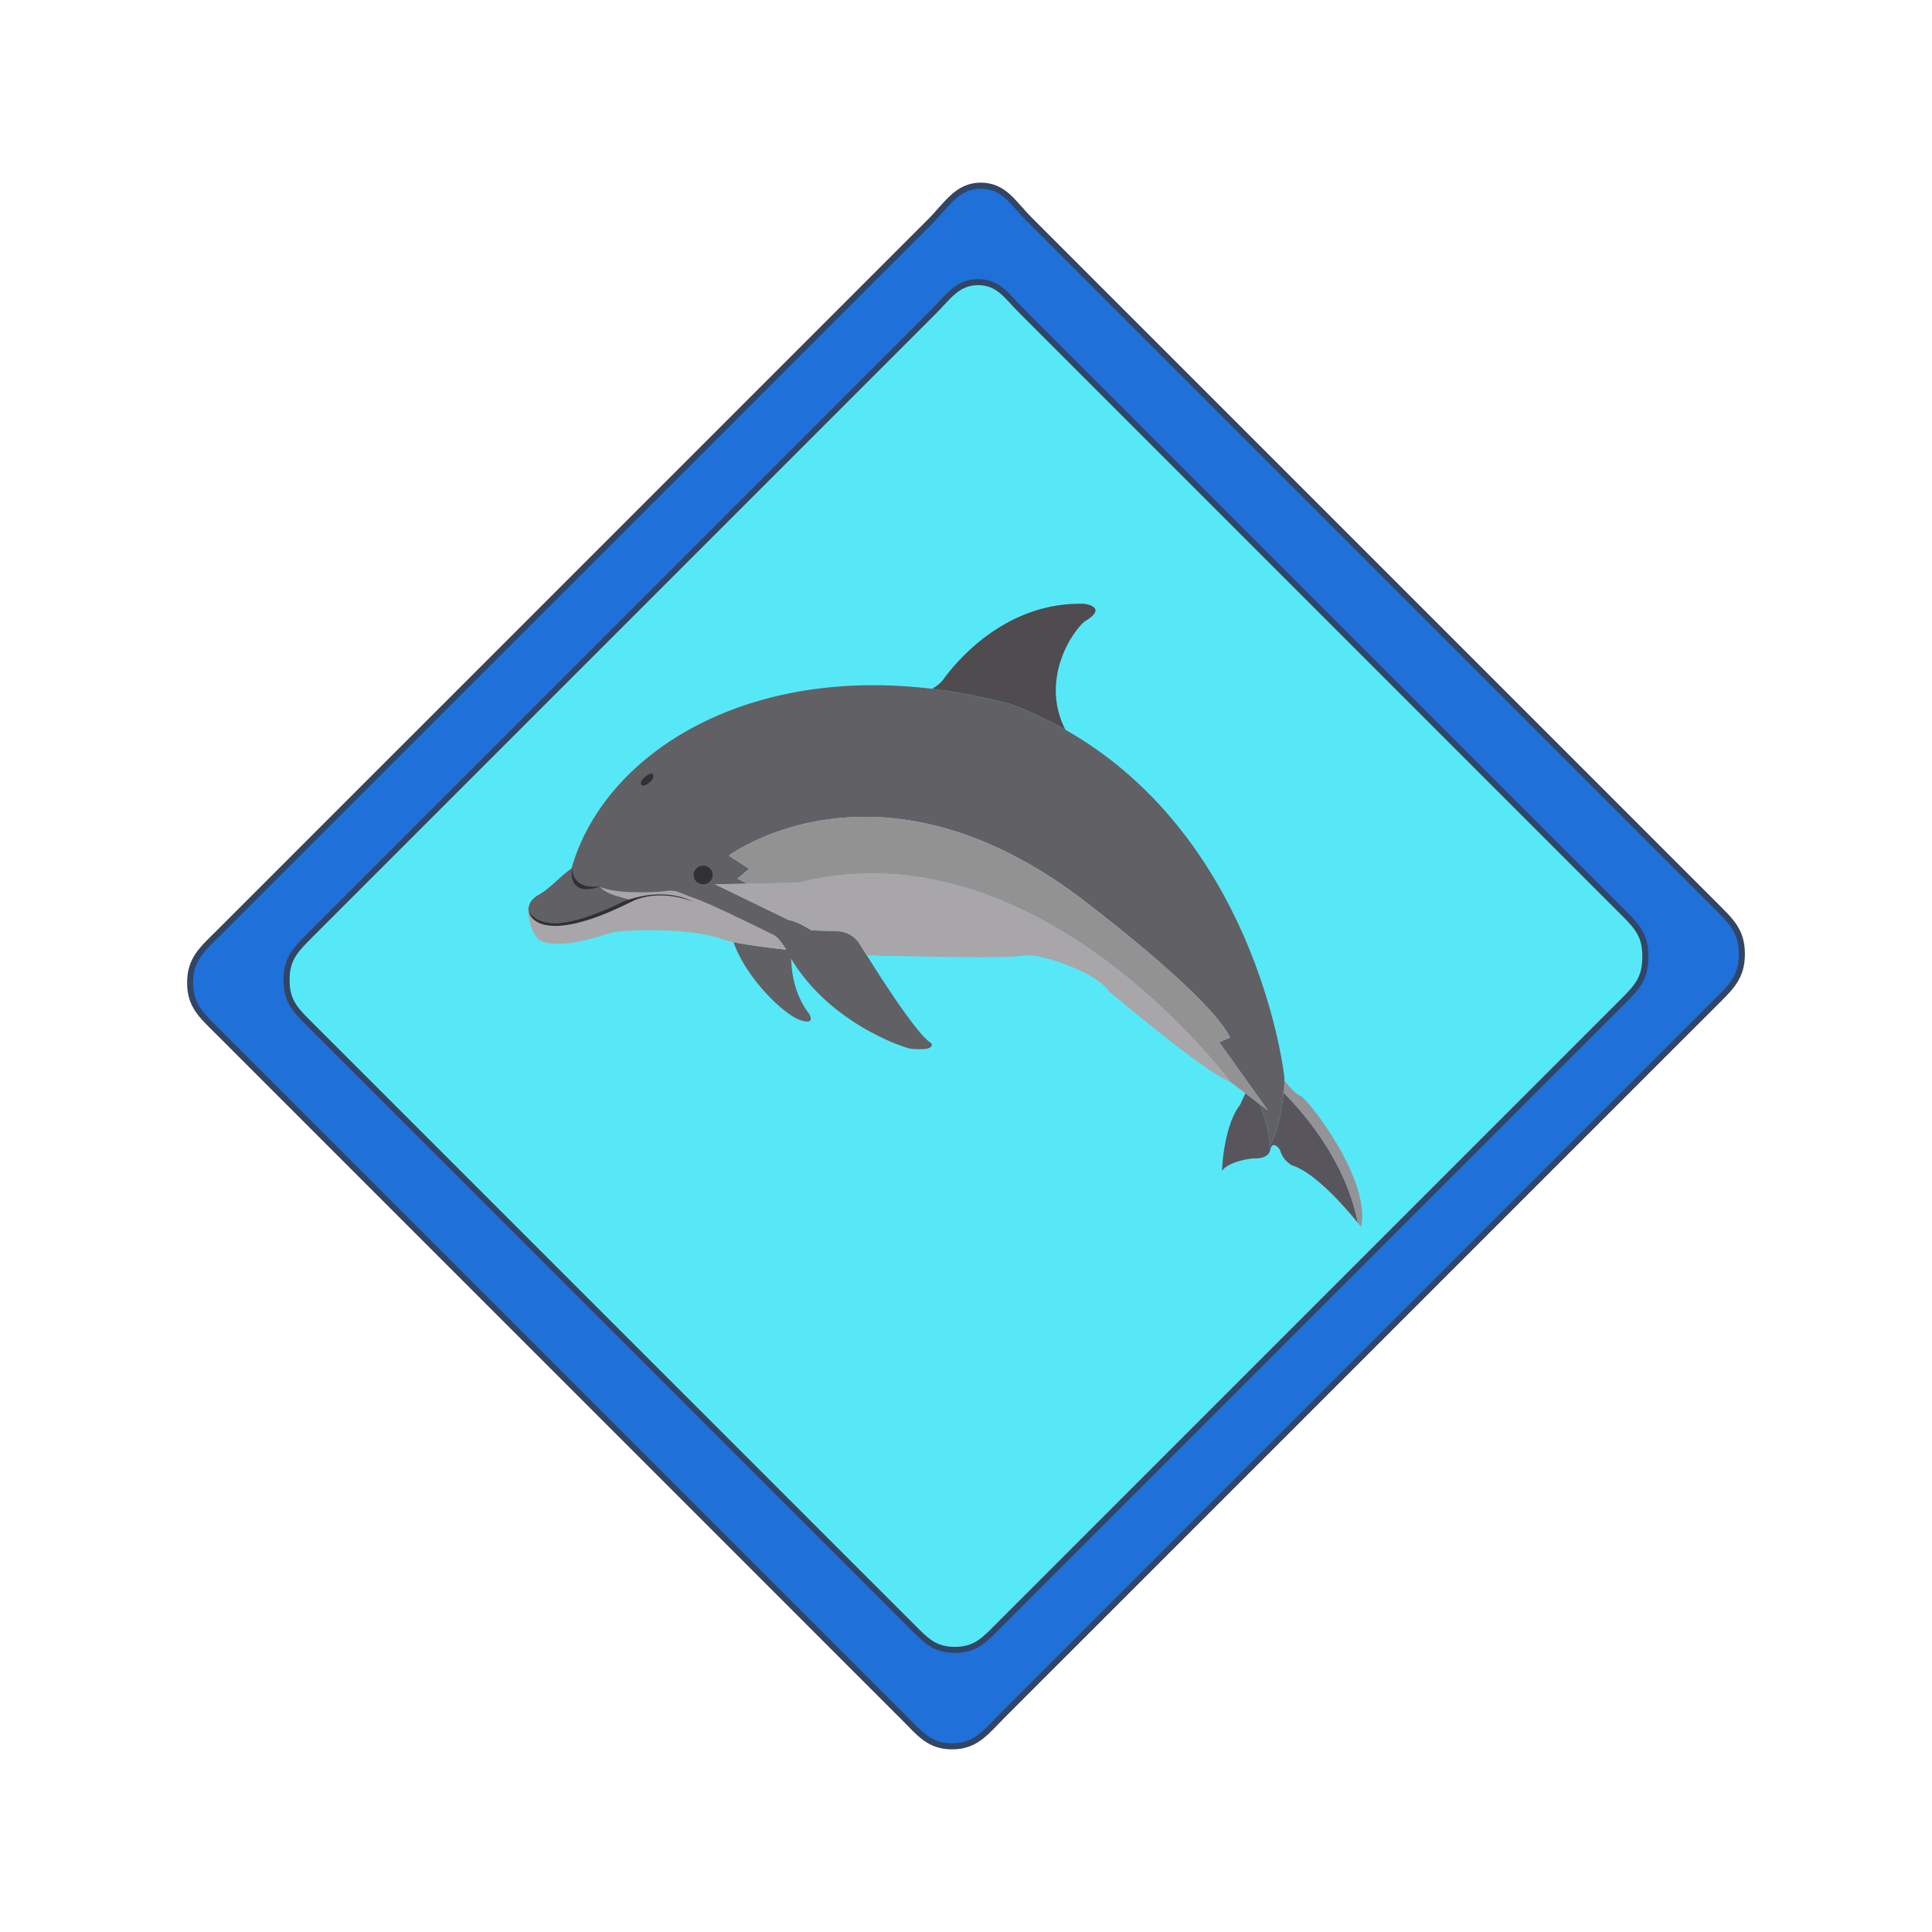 <svg xmlns="http://www.w3.org/2000/svg" xml:space="preserve" fill-rule="evenodd" clip-rule="evenodd" viewBox="0 0 64 64">
  <g id="blue">
    <path fill="#57e8f7" d="M32.396 9.346c.685 0 .952.461 1.428.937l1.427 1.428 1.428 1.427 1.427 1.428 5.71 5.71 5.71 5.711 1.428 1.427 1.427 1.428 1.428 1.427c.476.476.695.755.695 1.428 0 .695-.251.983-.743 1.475l-2.95 2.951-1.476 1.475L37.533 49.4l-2.95 2.951-1.476 1.475c-.491.492-.779.828-1.475.828-.673 0-.952-.305-1.427-.78l-2.856-2.855-1.427-1.428-5.711-5.71-5.71-5.71-4.283-4.282c-.476-.476-.724-.755-.724-1.428 0-.695.28-.983.772-1.475l20.655-20.655c.492-.492.791-.985 1.475-.985Z"/>
    <path fill="#1f70d9" fill-rule="nonzero" stroke="#324565" stroke-width="0.2px" d="M32.488 6.15c-.778 0-1.12.63-1.68 1.191l-1.681 1.68-10.085 10.085-6.724 6.723-5.042 5.042c-.56.56-.978.888-.978 1.681 0 .764.378 1.081.919 1.621l4.864 4.865 6.487 6.486 8.108 8.108 1.621 1.622 1.622 1.621c.54.541.857.975 1.621.975.793 0 1.121-.474 1.681-1.034l1.681-1.681 1.681-1.68 18.489-18.489 1.681-1.68c.56-.56.949-.889.949-1.681 0-.764-.349-1.081-.89-1.622l-1.622-1.621-1.621-1.622-14.594-14.594-1.622-1.621-3.243-3.244c-.541-.54-.843-1.131-1.622-1.131Zm-.092 3.196c.685 0 .952.461 1.428.937l1.427 1.428 1.428 1.427 1.427 1.428 5.71 5.71 5.71 5.711 1.428 1.427 1.427 1.428 1.428 1.427c.476.476.695.755.695 1.428 0 .695-.251.983-.743 1.475l-2.95 2.951-1.476 1.475L37.533 49.4l-2.95 2.951-1.476 1.475c-.491.492-.779.828-1.475.828-.673 0-.952-.305-1.427-.78l-2.856-2.855-1.427-1.428-5.711-5.71-5.71-5.71-4.283-4.282c-.476-.476-.724-.755-.724-1.428 0-.695.28-.983.772-1.475l20.655-20.655c.492-.492.791-.985 1.475-.985Z"/>
  </g>
  <g id="grey">
    <path fill="#58565c" d="M42.518 36.192c.68.682 2.061 2.276 2.465 4.321-.331-.411-1.399-1.673-2.189-1.911a.844.844 0 0 1-.382-.474c-.024-.104-.276-.362-.334-.036-.058.327-.56.281-.56.281s-.788.071-1.037.413c0 0 .039-1.466.598-2.187l.176-.382.469.357c.228.546.386 1.203.319 1.391 0 0 .349-.434.475-1.773Z"/>
    <path fill="#949397" fill-rule="nonzero" d="M42.134 35.832s2.306 1.935 2.849 4.681c.066.081.103.129.103.129.347-1.54-1.754-4.242-2.014-4.345-.154-.06-.374-.312-.529-.508a.602.602 0 0 0-.409.043Z"/>
    <path fill="#4f4b4e" d="M30.869 22.817c.132-.065.249-.156.346-.266.191-.255 1.857-2.631 4.704-2.549 0 0 .834.102 0 .591-.546.5-1.418 2.038-.626 3.581a13.062 13.062 0 0 0-1.804-.848 18.971 18.971 0 0 0-2.62-.509Z"/>
    <path fill="#616064" d="M25.746 31.06c-.95-.427-2.184-.97-2.769-1.177-1.024-.362-1.342-.231-2.681.259-1.395.51-1.816.619-2.643.352-.084-.028-.376-.556.214-.865.306-.162.745-.643 1.052-.849a.091.091 0 0 0 .013-.008c1.172-4.161 6.823-7.511 14.557-5.446 8.085 3.075 9.062 12.39 9.062 12.39-.078 1.714-.508 2.249-.508 2.249.067-.188-.091-.845-.319-1.391l.28.213-1.614-2.264.359-.153c-.709-1.453-5.073-4.711-5.073-4.711-6.684-4.947-11.536-1.315-11.536-1.315l.677.437-.39.327.325.166-1.068.018 2.444 1.187c.238.044.501.183.751.34l.933.033s.41.023.651.398c.241.375 1.836 2.983 2.383 3.304 0 0 .114.15-.19.192a2.322 2.322 0 0 1-.5-.008c-.166-.021-2.656-.817-3.946-2.978.01.469.113 1.199.582 1.805 0 0 .272.418-.291.224-.535-.184-1.782-1.378-2.204-2.58.433.09 1.068.176 1.746.25a2.487 2.487 0 0 0-.209-.301c-.028-.032-.057-.066-.088-.098Z"/>
    <path fill="#939293" d="m24.752 29.274-.325-.166.39-.327-.677-.437s4.852-3.632 11.536 1.315c0 0 4.364 3.258 5.073 4.711l-.359.153 1.614 2.264-1.255-.955s-6.362-8.628-14.33-6.586l-.853.014-.814.014Z"/>
    <path fill="#a8a6a8" d="m23.684 29.292 1.882-.032.853-.014c7.968-2.042 14.33 6.586 14.33 6.586l-.006-.001c-.838-.309-3.879-2.887-4.03-3.016-.397-.597-2.085-1.171-2.69-1.179h-.006l-.006.002c-.159.047-.678.072-1.541.072-.752 0-1.611-.018-2.237-.031-.348-.007-.624-.013-.757-.013l-.078.001-.024.001c-.086 0-.329-.012-.669-.035-.114-.181-.199-.317-.242-.383-.241-.375-.651-.398-.651-.398l-.933-.033c-.25-.157-.513-.296-.751-.34l-2.444-1.187Zm2.359 2.167c-.953-.104-1.823-.231-2.163-.362-.872-.337-3-.332-3.631-.202-.998.34-1.941.504-2.392.242-.336-.326-.387-.927-.344-1.084-.1.8 1.68.666 3.477-.214-.459-.13-.905-.21-1.123-.472.47.262 1.919.193 2.162.152.358-.061.452.049.948.224.571.202 1.76.786 2.7 1.25.057.052.11.109.157.165.106.129.181.253.209.301Z"/>
    <path fill="#313033" d="M18.96 28.677c-.003.022-.117.786.907.69 0 0-1.091.453-.907-.69Zm2.666-2.896c-.059.131-.28.282-.359.233-.031-.022-.042-.06-.032-.102.029-.119.233-.282.353-.282l.018.001.015.003.008.015c.014.028.023.073-.003.132Zm1.661 2.896h.01c.169 0 .308.138.31.307a.312.312 0 0 1-.311.307h-.008a.312.312 0 0 1-.311-.307.312.312 0 0 1 .31-.307Zm-.31 1.206s-1.129-.523-2.17.038c-2.087 1.045-3.112.855-3.286.291.391.529 1.283.55 3.122-.341.904-.36 1.791-.287 2.334.012Z"/>
  </g>
</svg>
